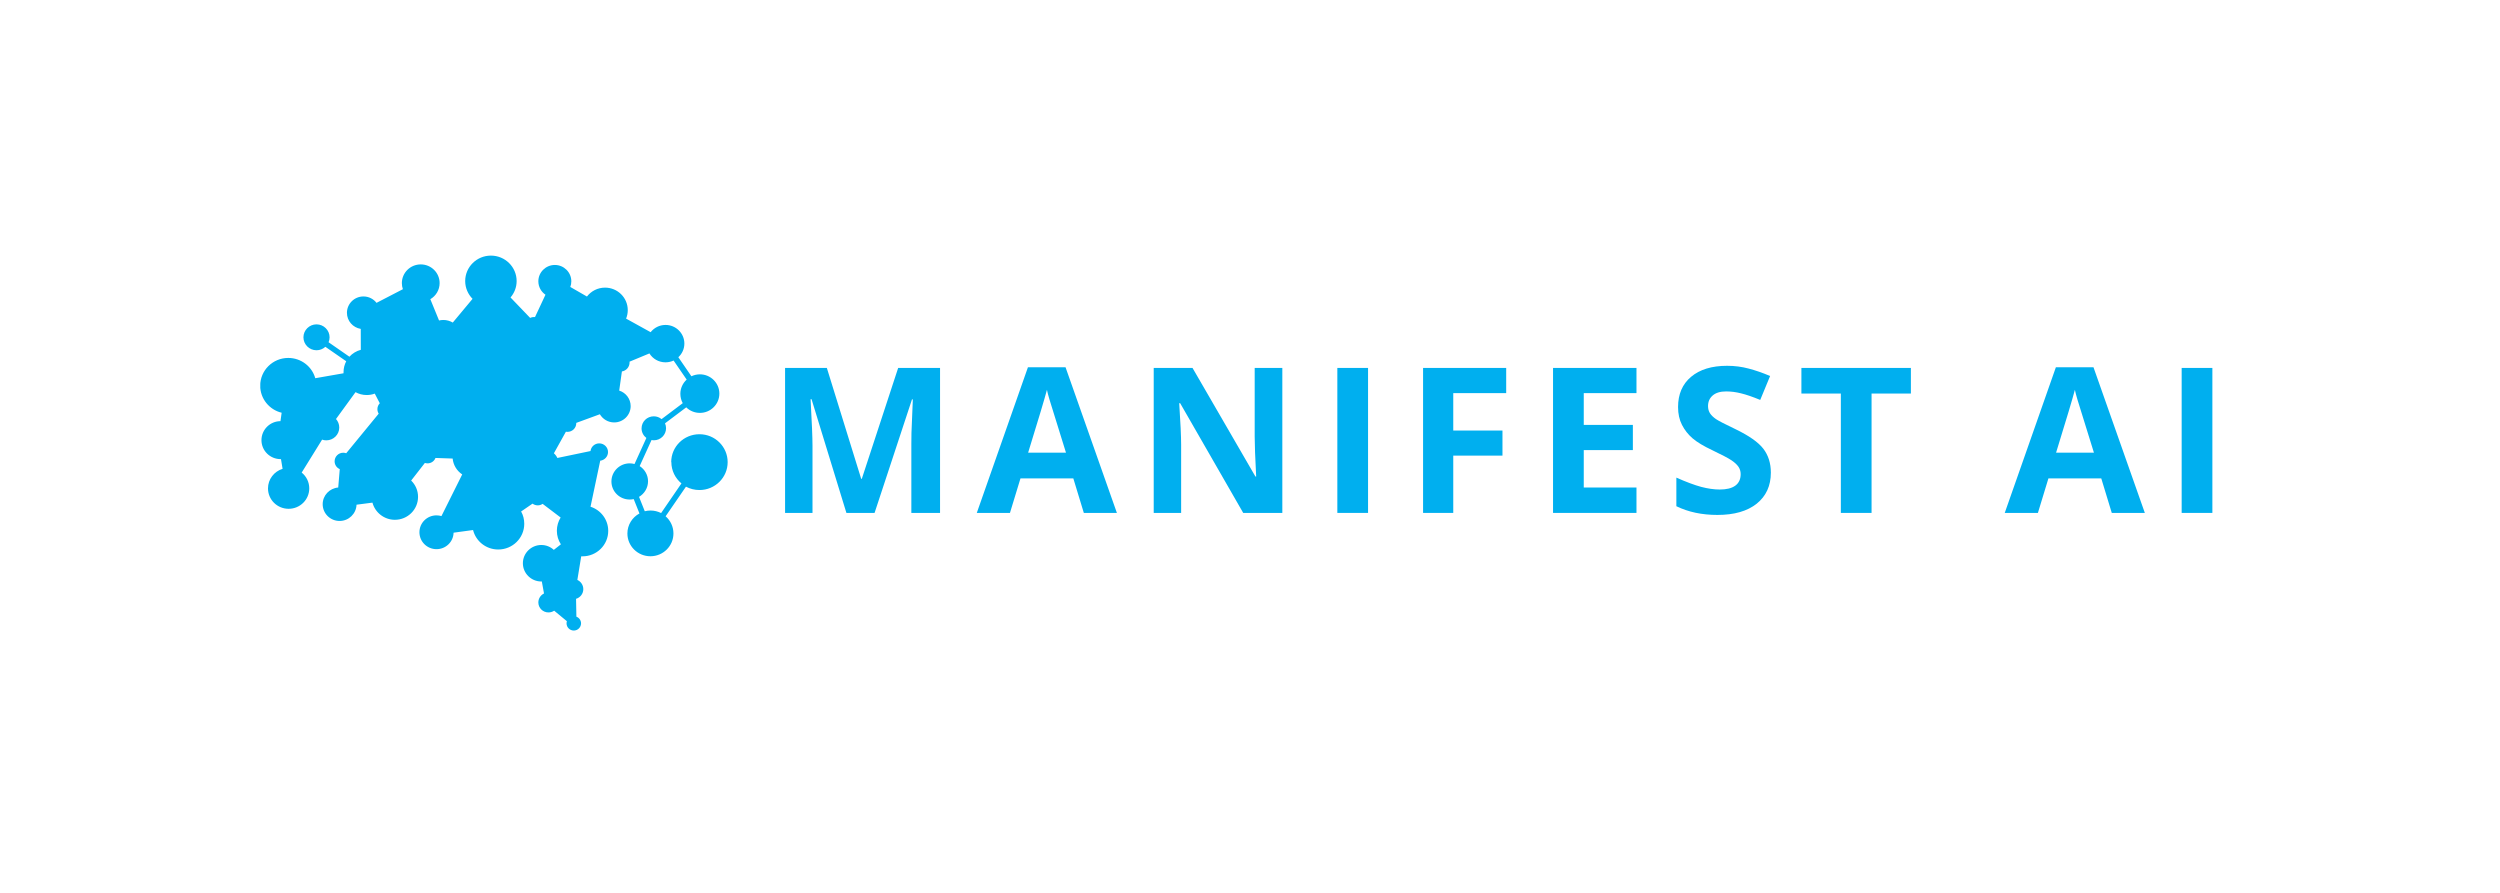 <svg xmlns="http://www.w3.org/2000/svg" xmlns:xlink="http://www.w3.org/1999/xlink" width="490" zoomAndPan="magnify" viewBox="0 0 367.5 131.25" height="175" preserveAspectRatio="xMidYMid meet" version="1.0"><defs><g/><clipPath id="5f1a554d64"><path d="M 38.262 37.504 L 106.965 37.504 L 106.965 92.762 L 38.262 92.762 Z M 38.262 37.504 " clip-rule="nonzero"/></clipPath><clipPath id="407e4b060a"><path d="M 98.668 67.934 C 98.668 65.66 100.523 63.832 102.82 63.832 C 105.117 63.832 106.965 65.672 106.965 67.934 C 106.965 70.207 105.105 72.035 102.82 72.035 C 102.105 72.035 101.422 71.855 100.836 71.539 L 97.844 75.895 C 98.551 76.508 98.996 77.406 98.996 78.422 C 98.996 80.27 97.48 81.77 95.613 81.77 C 93.746 81.77 92.227 80.27 92.227 78.422 C 92.227 77.152 92.945 76.043 94 75.48 L 93.156 73.367 C 92.965 73.41 92.762 73.43 92.559 73.43 C 91.074 73.43 89.879 72.238 89.879 70.777 C 89.879 69.309 91.086 68.113 92.559 68.113 C 92.805 68.113 93.051 68.145 93.273 68.211 L 95.016 64.383 C 94.59 64.055 94.309 63.547 94.309 62.977 C 94.309 61.992 95.109 61.199 96.105 61.199 C 96.543 61.199 96.938 61.348 97.246 61.613 L 100.363 59.266 C 100.141 58.863 100.012 58.391 100.012 57.891 C 100.012 57.066 100.375 56.316 100.941 55.801 L 99.02 53 C 98.656 53.168 98.25 53.262 97.824 53.262 C 96.82 53.262 95.945 52.734 95.465 51.953 L 92.539 53.168 C 92.539 53.211 92.547 53.25 92.547 53.285 C 92.547 53.949 92.059 54.5 91.418 54.605 L 91.023 57.418 C 92.004 57.723 92.707 58.633 92.707 59.699 C 92.707 61.02 91.621 62.098 90.285 62.098 C 89.387 62.098 88.609 61.613 88.18 60.895 L 84.711 62.164 C 84.711 62.172 84.711 62.184 84.711 62.207 C 84.711 62.914 84.133 63.484 83.418 63.484 C 83.344 63.484 83.258 63.473 83.184 63.465 L 81.422 66.633 C 81.637 66.824 81.816 67.059 81.934 67.32 L 86.805 66.305 C 86.879 65.672 87.422 65.176 88.086 65.176 C 88.801 65.176 89.379 65.746 89.379 66.453 C 89.379 67.109 88.875 67.648 88.234 67.723 L 86.805 74.488 C 88.32 74.973 89.41 76.379 89.41 78.039 C 89.41 80.102 87.723 81.781 85.629 81.781 C 85.566 81.781 85.5 81.781 85.438 81.781 L 84.871 85.25 C 85.383 85.48 85.746 86 85.746 86.602 C 85.746 87.277 85.297 87.84 84.68 88.027 L 84.73 90.652 C 85.129 90.797 85.414 91.191 85.414 91.633 C 85.414 92.215 84.934 92.691 84.348 92.691 C 83.762 92.691 83.281 92.215 83.281 91.633 C 83.281 91.527 83.301 91.422 83.332 91.316 L 81.465 89.773 C 81.23 89.934 80.941 90.027 80.621 90.027 C 79.801 90.027 79.137 89.371 79.137 88.559 C 79.137 87.977 79.48 87.48 79.969 87.238 L 79.648 85.48 C 79.629 85.48 79.598 85.48 79.574 85.48 C 78.082 85.48 76.863 84.277 76.863 82.797 C 76.863 81.316 78.082 80.113 79.574 80.113 C 80.289 80.113 80.93 80.387 81.41 80.832 L 82.449 80.016 C 82.074 79.434 81.859 78.758 81.859 78.02 C 81.859 77.312 82.062 76.645 82.414 76.074 L 79.766 74.066 C 79.562 74.203 79.32 74.289 79.051 74.289 C 78.762 74.289 78.496 74.191 78.281 74.035 L 76.605 75.188 C 76.906 75.727 77.066 76.34 77.066 76.992 C 77.066 79.086 75.355 80.777 73.242 80.777 C 71.449 80.777 69.953 79.562 69.539 77.914 L 66.676 78.305 C 66.645 79.648 65.535 80.727 64.168 80.727 C 62.777 80.727 61.656 79.613 61.656 78.242 C 61.656 76.867 62.777 75.758 64.168 75.758 C 64.422 75.758 64.668 75.801 64.895 75.863 L 67.945 69.742 C 67.168 69.223 66.633 68.379 66.539 67.406 L 64.016 67.32 C 63.836 67.785 63.387 68.113 62.852 68.113 C 62.715 68.113 62.586 68.094 62.457 68.051 L 60.441 70.641 C 61.07 71.254 61.453 72.098 61.453 73.039 C 61.453 74.902 59.93 76.41 58.047 76.41 C 56.469 76.41 55.133 75.332 54.75 73.887 L 52.41 74.191 C 52.367 75.512 51.27 76.582 49.922 76.582 C 48.547 76.582 47.434 75.48 47.434 74.117 C 47.434 72.828 48.438 71.773 49.719 71.664 L 49.945 68.961 C 49.496 68.77 49.188 68.324 49.188 67.809 C 49.188 67.121 49.75 66.551 50.457 66.551 C 50.617 66.551 50.754 66.582 50.895 66.625 L 55.668 60.809 C 55.551 60.621 55.477 60.387 55.477 60.145 C 55.477 59.805 55.613 59.5 55.828 59.277 L 55.09 57.859 C 54.719 58 54.32 58.07 53.906 58.07 C 53.309 58.07 52.742 57.914 52.262 57.648 L 49.391 61.594 C 49.688 61.918 49.871 62.363 49.871 62.852 C 49.871 63.887 49.016 64.73 47.969 64.73 C 47.754 64.73 47.543 64.699 47.348 64.625 L 44.348 69.469 C 45.031 70.016 45.461 70.852 45.461 71.793 C 45.461 73.453 44.102 74.793 42.426 74.793 C 40.75 74.793 39.395 73.453 39.395 71.793 C 39.395 70.441 40.301 69.297 41.539 68.918 L 41.305 67.492 C 41.285 67.492 41.273 67.492 41.254 67.492 C 39.691 67.492 38.434 66.242 38.434 64.699 C 38.434 63.168 39.684 61.918 41.23 61.91 L 41.402 60.672 C 39.598 60.238 38.25 58.621 38.25 56.699 C 38.25 54.445 40.098 52.617 42.375 52.617 C 44.262 52.617 45.863 53.875 46.344 55.598 L 50.5 54.871 C 50.5 54.805 50.5 54.754 50.5 54.691 C 50.5 54.117 50.648 53.578 50.895 53.105 L 47.828 50.98 C 47.488 51.297 47.027 51.488 46.527 51.488 C 45.469 51.488 44.605 50.629 44.605 49.582 C 44.605 48.539 45.469 47.68 46.527 47.68 C 47.586 47.68 48.449 48.539 48.449 49.582 C 48.449 49.848 48.395 50.09 48.301 50.312 L 51.363 52.438 C 51.801 51.953 52.391 51.594 53.039 51.422 L 53.031 48.348 C 51.875 48.156 51 47.176 51 45.98 C 51 44.656 52.09 43.578 53.426 43.578 C 54.215 43.578 54.91 43.949 55.348 44.52 L 59.223 42.512 C 59.125 42.227 59.074 41.93 59.074 41.613 C 59.074 40.102 60.312 38.867 61.852 38.867 C 63.375 38.867 64.625 40.09 64.625 41.613 C 64.625 42.617 64.082 43.504 63.258 43.98 L 64.539 47.109 C 64.742 47.066 64.945 47.035 65.172 47.035 C 65.672 47.035 66.152 47.176 66.559 47.418 L 69.465 43.93 C 68.801 43.254 68.383 42.332 68.383 41.316 C 68.383 39.258 70.07 37.574 72.164 37.574 C 74.246 37.574 75.945 39.246 75.945 41.316 C 75.945 42.238 75.602 43.082 75.047 43.727 L 77.93 46.73 C 78.102 46.645 78.293 46.602 78.496 46.602 C 78.551 46.602 78.602 46.602 78.645 46.613 L 80.184 43.324 C 79.555 42.895 79.137 42.176 79.137 41.348 C 79.137 40.027 80.227 38.949 81.562 38.949 C 82.895 38.949 83.984 40.027 83.984 41.348 C 83.984 41.645 83.93 41.93 83.836 42.184 L 86.281 43.59 C 86.891 42.797 87.859 42.281 88.941 42.281 C 90.785 42.281 92.281 43.758 92.281 45.59 C 92.281 46.031 92.195 46.453 92.035 46.836 L 95.645 48.832 C 96.148 48.188 96.938 47.766 97.836 47.766 C 99.359 47.766 100.602 48.992 100.602 50.504 C 100.602 51.297 100.258 52.016 99.715 52.512 L 101.637 55.312 C 102.008 55.133 102.438 55.027 102.887 55.027 C 104.465 55.027 105.746 56.297 105.746 57.859 C 105.746 59.426 104.465 60.695 102.887 60.695 C 102.105 60.695 101.391 60.387 100.879 59.879 L 97.758 62.227 C 97.855 62.449 97.91 62.691 97.91 62.945 C 97.91 63.93 97.109 64.723 96.113 64.723 C 95.996 64.723 95.879 64.711 95.773 64.688 L 94.031 68.516 C 94.77 68.992 95.262 69.816 95.262 70.746 C 95.262 71.719 94.727 72.574 93.938 73.039 L 94.781 75.152 C 95.059 75.082 95.336 75.047 95.633 75.047 C 96.191 75.047 96.723 75.188 97.184 75.418 L 100.172 71.062 C 99.266 70.312 98.688 69.184 98.688 67.914 Z M 53.863 51.34 L 53.852 48.359 C 54.996 48.168 55.859 47.176 55.859 45.988 C 55.859 45.734 55.816 45.484 55.742 45.25 L 59.617 43.242 C 60.121 43.93 60.941 44.371 61.859 44.371 C 62.086 44.371 62.297 44.352 62.512 44.297 L 63.793 47.426 C 63.004 47.895 62.469 48.75 62.469 49.73 C 62.469 50.914 63.25 51.922 64.328 52.281 L 63.75 55.66 C 63.676 55.66 63.602 55.652 63.516 55.652 C 61.402 55.652 59.691 57.344 59.691 59.438 C 59.691 61.527 61.402 63.219 63.516 63.219 C 65.523 63.219 67.168 61.688 67.328 59.742 L 69.539 59.68 C 69.719 60.156 70.18 60.492 70.723 60.492 C 71.109 60.492 71.449 60.324 71.684 60.047 L 74.578 61.191 C 74.547 61.359 74.523 61.527 74.523 61.699 C 74.523 63.031 75.625 64.117 76.969 64.117 C 78.316 64.117 79.414 63.031 79.414 61.699 C 79.414 61.117 79.203 60.578 78.859 60.156 L 81.926 56.645 C 82.457 56.992 83.098 57.207 83.781 57.207 C 85.629 57.207 87.125 55.727 87.125 53.898 C 87.125 52.066 85.629 50.59 83.781 50.59 C 83.09 50.59 82.438 50.801 81.902 51.16 L 79.617 48.57 C 79.734 48.379 79.801 48.145 79.801 47.902 C 79.801 47.535 79.641 47.195 79.383 46.953 L 80.91 43.664 C 81.113 43.719 81.328 43.75 81.539 43.75 C 82.289 43.75 82.961 43.41 83.398 42.883 L 85.844 44.289 C 85.672 44.691 85.574 45.125 85.574 45.59 C 85.574 47.418 87.07 48.898 88.918 48.898 C 89.102 48.898 89.281 48.887 89.453 48.855 L 90.414 52.141 C 90.051 52.387 89.816 52.785 89.816 53.25 C 89.816 53.793 90.137 54.246 90.582 54.469 L 90.188 57.281 C 88.887 57.32 87.84 58.379 87.84 59.68 C 87.84 59.828 87.852 59.977 87.883 60.121 L 84.414 61.391 C 84.176 61.094 83.812 60.914 83.41 60.914 C 82.691 60.914 82.117 61.488 82.117 62.195 C 82.117 62.531 82.246 62.828 82.457 63.062 L 80.695 66.234 C 80.516 66.18 80.324 66.148 80.129 66.148 C 79.043 66.148 78.164 67.016 78.164 68.094 C 78.164 69.172 79.043 70.039 80.129 70.039 C 81.219 70.039 82.094 69.172 82.094 68.094 L 86.965 67.066 C 87.082 67.258 87.23 67.418 87.422 67.523 L 85.992 74.289 C 85.875 74.277 85.746 74.266 85.617 74.266 C 84.551 74.266 83.578 74.711 82.887 75.418 L 80.238 73.41 C 80.281 73.281 80.312 73.137 80.312 72.996 C 80.312 72.289 79.734 71.719 79.02 71.719 C 78.305 71.719 77.727 72.289 77.727 72.996 C 77.727 73.125 77.75 73.242 77.781 73.355 L 76.105 74.508 C 75.398 73.707 74.363 73.199 73.211 73.199 C 71.098 73.199 69.387 74.891 69.387 76.984 C 69.387 77.023 69.387 77.066 69.387 77.098 L 66.527 77.492 C 66.367 76.973 66.023 76.52 65.586 76.211 L 68.641 70.09 C 68.961 70.195 69.312 70.262 69.676 70.262 C 71.438 70.262 72.871 68.844 72.871 67.098 C 72.871 65.355 71.438 63.949 69.676 63.949 C 68.098 63.949 66.781 65.09 66.527 66.594 L 64.008 66.508 C 63.848 66 63.375 65.641 62.82 65.641 C 62.137 65.641 61.57 66.191 61.57 66.879 C 61.57 67.133 61.648 67.352 61.773 67.555 L 59.758 70.145 C 59.246 69.836 58.645 69.668 58.016 69.668 C 56.137 69.668 54.609 71.18 54.609 73.039 C 54.609 73.051 54.609 73.07 54.609 73.082 L 52.273 73.391 C 52.016 72.574 51.344 71.93 50.5 71.719 L 50.723 69.012 C 51.277 68.875 51.684 68.379 51.684 67.797 C 51.684 67.555 51.609 67.32 51.492 67.133 L 56.266 61.316 C 56.402 61.371 56.555 61.391 56.703 61.391 C 57.406 61.391 57.973 60.832 57.973 60.133 C 57.973 59.445 57.406 58.875 56.703 58.875 C 56.641 58.875 56.574 58.875 56.523 58.887 L 55.785 57.469 C 56.684 56.867 57.281 55.84 57.281 54.68 C 57.281 52.82 55.754 51.309 53.875 51.309 C 53.852 51.309 53.84 51.309 53.832 51.309 Z M 64.551 55.801 L 65.129 52.418 C 65.137 52.418 65.16 52.418 65.172 52.418 C 66.152 52.418 67.008 51.898 67.488 51.129 L 71.438 52.746 C 71.387 52.965 71.352 53.188 71.352 53.43 C 71.352 54.977 72.613 56.223 74.172 56.223 C 75.73 56.223 76.992 54.977 76.992 53.43 C 76.992 52.68 76.691 52.004 76.211 51.496 L 78.059 49.141 C 78.199 49.191 78.348 49.215 78.496 49.215 C 78.68 49.215 78.848 49.184 79.008 49.109 L 81.293 51.699 C 80.762 52.281 80.441 53.062 80.441 53.906 C 80.441 54.762 80.77 55.535 81.305 56.129 L 78.242 59.637 C 77.867 59.414 77.441 59.289 76.969 59.289 C 76.082 59.289 75.316 59.754 74.875 60.449 L 71.984 59.309 C 71.984 59.289 71.984 59.266 71.984 59.246 C 71.984 58.547 71.418 57.988 70.711 57.988 C 70.148 57.988 69.664 58.359 69.504 58.875 L 67.297 58.938 C 67.094 57.426 65.992 56.211 64.539 55.801 Z M 74.449 44.297 L 77.332 47.301 C 77.238 47.48 77.172 47.691 77.172 47.914 C 77.172 48.18 77.258 48.434 77.398 48.645 L 75.551 51 C 75.145 50.77 74.664 50.641 74.16 50.641 C 73.137 50.641 72.238 51.191 71.75 51.992 L 67.797 50.367 C 67.852 50.164 67.871 49.941 67.871 49.723 C 67.871 49.035 67.605 48.41 67.18 47.934 L 70.082 44.445 C 70.68 44.836 71.387 45.059 72.152 45.059 C 73.02 45.059 73.809 44.773 74.449 44.289 Z M 91.203 51.941 L 90.242 48.645 C 90.797 48.41 91.266 48.031 91.621 47.555 L 95.23 49.551 C 95.109 49.848 95.047 50.176 95.047 50.516 C 95.047 50.746 95.078 50.969 95.133 51.191 L 92.207 52.406 C 91.961 52.121 91.609 51.941 91.203 51.93 Z M 84.648 81.633 L 84.082 85.102 C 83.332 85.188 82.746 85.82 82.746 86.582 C 82.746 87.277 83.227 87.859 83.879 88.027 L 83.93 90.652 C 83.91 90.66 83.879 90.672 83.855 90.684 L 81.988 89.141 C 82.074 88.961 82.117 88.758 82.117 88.547 C 82.117 87.785 81.527 87.164 80.781 87.09 L 80.461 85.332 C 81.527 84.973 82.297 83.969 82.297 82.797 C 82.297 82.309 82.168 81.855 81.934 81.465 L 82.969 80.652 C 83.43 81.105 84.008 81.453 84.656 81.625 Z M 51.598 57.184 L 48.727 61.129 C 48.492 61.031 48.234 60.969 47.969 60.969 C 46.922 60.969 46.066 61.812 46.066 62.852 C 46.066 63.379 46.293 63.863 46.656 64.203 L 43.656 69.043 C 43.281 68.875 42.863 68.789 42.426 68.789 C 42.395 68.789 42.375 68.789 42.34 68.789 L 42.105 67.363 C 43.25 67.004 44.07 65.945 44.07 64.711 C 44.07 63.441 43.219 62.375 42.043 62.035 L 42.215 60.801 C 42.266 60.801 42.32 60.801 42.383 60.801 C 44.66 60.801 46.504 58.969 46.504 56.719 C 46.504 56.613 46.504 56.52 46.496 56.414 L 50.648 55.695 C 50.832 56.273 51.16 56.793 51.598 57.195 Z M 54.719 65.406 C 54.719 64.086 55.805 63.008 57.141 63.008 C 58.477 63.008 59.566 64.086 59.566 65.406 C 59.566 66.73 58.477 67.809 57.141 67.809 C 55.805 67.809 54.719 66.73 54.719 65.406 Z M 57.312 49.309 C 57.312 48.613 57.879 48.051 58.582 48.051 C 59.289 48.051 59.852 48.613 59.852 49.309 C 59.852 49.996 59.289 50.566 58.582 50.566 C 57.887 50.566 57.312 50.008 57.312 49.309 Z M 57.312 49.309 " clip-rule="evenodd"/></clipPath></defs><g clip-path="url(#5f1a554d64)"><g clip-path="url(#407e4b060a)"><path fill="#00afef" d="M 38.262 37.574 L 38.262 92.691 L 106.965 92.691 L 106.965 37.574 Z M 38.262 37.574 " fill-opacity="1" fill-rule="nonzero"/></g></g><g fill="#00afef" fill-opacity="1"><g transform="translate(112.718, 75.398)"><g><path d="M 11.703 0 L 6.578 -16.719 L 6.438 -16.719 C 6.625 -13.32 6.719 -11.055 6.719 -9.922 L 6.719 0 L 2.688 0 L 2.688 -21.312 L 8.828 -21.312 L 13.875 -5.016 L 13.969 -5.016 L 19.312 -21.312 L 25.469 -21.312 L 25.469 0 L 21.25 0 L 21.25 -10.094 C 21.25 -10.562 21.254 -11.109 21.266 -11.734 C 21.285 -12.359 21.352 -14.008 21.469 -16.688 L 21.344 -16.688 L 15.844 0 Z M 11.703 0 "/></g></g></g><g fill="#00afef" fill-opacity="1"><g transform="translate(143.589, 75.398)"><g><path d="M 15.734 0 L 14.188 -5.078 L 6.422 -5.078 L 4.875 0 L 0 0 L 7.516 -21.406 L 13.047 -21.406 L 20.594 0 Z M 13.109 -8.859 C 11.68 -13.461 10.875 -16.062 10.688 -16.656 C 10.508 -17.258 10.383 -17.738 10.312 -18.094 C 9.988 -16.852 9.066 -13.773 7.547 -8.859 Z M 13.109 -8.859 "/></g></g></g><g fill="#00afef" fill-opacity="1"><g transform="translate(166.908, 75.398)"><g><path d="M 21.594 0 L 15.844 0 L 6.578 -16.125 L 6.438 -16.125 C 6.625 -13.281 6.719 -11.25 6.719 -10.031 L 6.719 0 L 2.688 0 L 2.688 -21.312 L 8.391 -21.312 L 17.641 -5.344 L 17.75 -5.344 C 17.602 -8.113 17.531 -10.07 17.531 -11.219 L 17.531 -21.312 L 21.594 -21.312 Z M 21.594 0 "/></g></g></g><g fill="#00afef" fill-opacity="1"><g transform="translate(193.901, 75.398)"><g><path d="M 2.688 0 L 2.688 -21.312 L 7.203 -21.312 L 7.203 0 Z M 2.688 0 "/></g></g></g><g fill="#00afef" fill-opacity="1"><g transform="translate(206.504, 75.398)"><g><path d="M 7.125 0 L 2.688 0 L 2.688 -21.312 L 14.906 -21.312 L 14.906 -17.609 L 7.125 -17.609 L 7.125 -12.109 L 14.359 -12.109 L 14.359 -8.422 L 7.125 -8.422 Z M 7.125 0 "/></g></g></g><g fill="#00afef" fill-opacity="1"><g transform="translate(225.609, 75.398)"><g><path d="M 14.953 0 L 2.688 0 L 2.688 -21.312 L 14.953 -21.312 L 14.953 -17.609 L 7.203 -17.609 L 7.203 -12.938 L 14.422 -12.938 L 14.422 -9.234 L 7.203 -9.234 L 7.203 -3.734 L 14.953 -3.734 Z M 14.953 0 "/></g></g></g><g fill="#00afef" fill-opacity="1"><g transform="translate(245.05, 75.398)"><g><path d="M 15.266 -5.922 C 15.266 -3.992 14.57 -2.473 13.188 -1.359 C 11.801 -0.254 9.875 0.297 7.406 0.297 C 5.133 0.297 3.125 -0.129 1.375 -0.984 L 1.375 -5.188 C 2.812 -4.551 4.023 -4.098 5.016 -3.828 C 6.016 -3.566 6.926 -3.438 7.75 -3.438 C 8.75 -3.438 9.508 -3.625 10.031 -4 C 10.562 -4.383 10.828 -4.953 10.828 -5.703 C 10.828 -6.117 10.711 -6.488 10.484 -6.812 C 10.254 -7.133 9.91 -7.445 9.453 -7.75 C 9.004 -8.051 8.082 -8.535 6.688 -9.203 C 5.383 -9.816 4.406 -10.406 3.75 -10.969 C 3.102 -11.531 2.586 -12.188 2.203 -12.938 C 1.816 -13.688 1.625 -14.562 1.625 -15.562 C 1.625 -17.445 2.258 -18.926 3.531 -20 C 4.812 -21.082 6.578 -21.625 8.828 -21.625 C 9.941 -21.625 11 -21.488 12 -21.219 C 13.008 -20.957 14.062 -20.594 15.156 -20.125 L 13.703 -16.609 C 12.566 -17.078 11.625 -17.398 10.875 -17.578 C 10.133 -17.766 9.406 -17.859 8.688 -17.859 C 7.832 -17.859 7.176 -17.66 6.719 -17.266 C 6.258 -16.867 6.031 -16.348 6.031 -15.703 C 6.031 -15.305 6.125 -14.957 6.312 -14.656 C 6.5 -14.363 6.789 -14.078 7.188 -13.797 C 7.594 -13.523 8.551 -13.031 10.062 -12.312 C 12.051 -11.352 13.414 -10.395 14.156 -9.438 C 14.895 -8.477 15.266 -7.305 15.266 -5.922 Z M 15.266 -5.922 "/></g></g></g><g fill="#00afef" fill-opacity="1"><g transform="translate(264.213, 75.398)"><g><path d="M 10.906 0 L 6.391 0 L 6.391 -17.547 L 0.594 -17.547 L 0.594 -21.312 L 16.688 -21.312 L 16.688 -17.547 L 10.906 -17.547 Z M 10.906 0 "/></g></g></g><g fill="#00afef" fill-opacity="1"><g transform="translate(284.223, 75.398)"><g/></g></g><g fill="#00afef" fill-opacity="1"><g transform="translate(294.697, 75.398)"><g><path d="M 15.734 0 L 14.188 -5.078 L 6.422 -5.078 L 4.875 0 L 0 0 L 7.516 -21.406 L 13.047 -21.406 L 20.594 0 Z M 13.109 -8.859 C 11.68 -13.461 10.875 -16.062 10.688 -16.656 C 10.508 -17.258 10.383 -17.738 10.312 -18.094 C 9.988 -16.852 9.066 -13.773 7.547 -8.859 Z M 13.109 -8.859 "/></g></g></g><g fill="#00afef" fill-opacity="1"><g transform="translate(318.016, 75.398)"><g><path d="M 2.688 0 L 2.688 -21.312 L 7.203 -21.312 L 7.203 0 Z M 2.688 0 "/></g></g></g></svg>